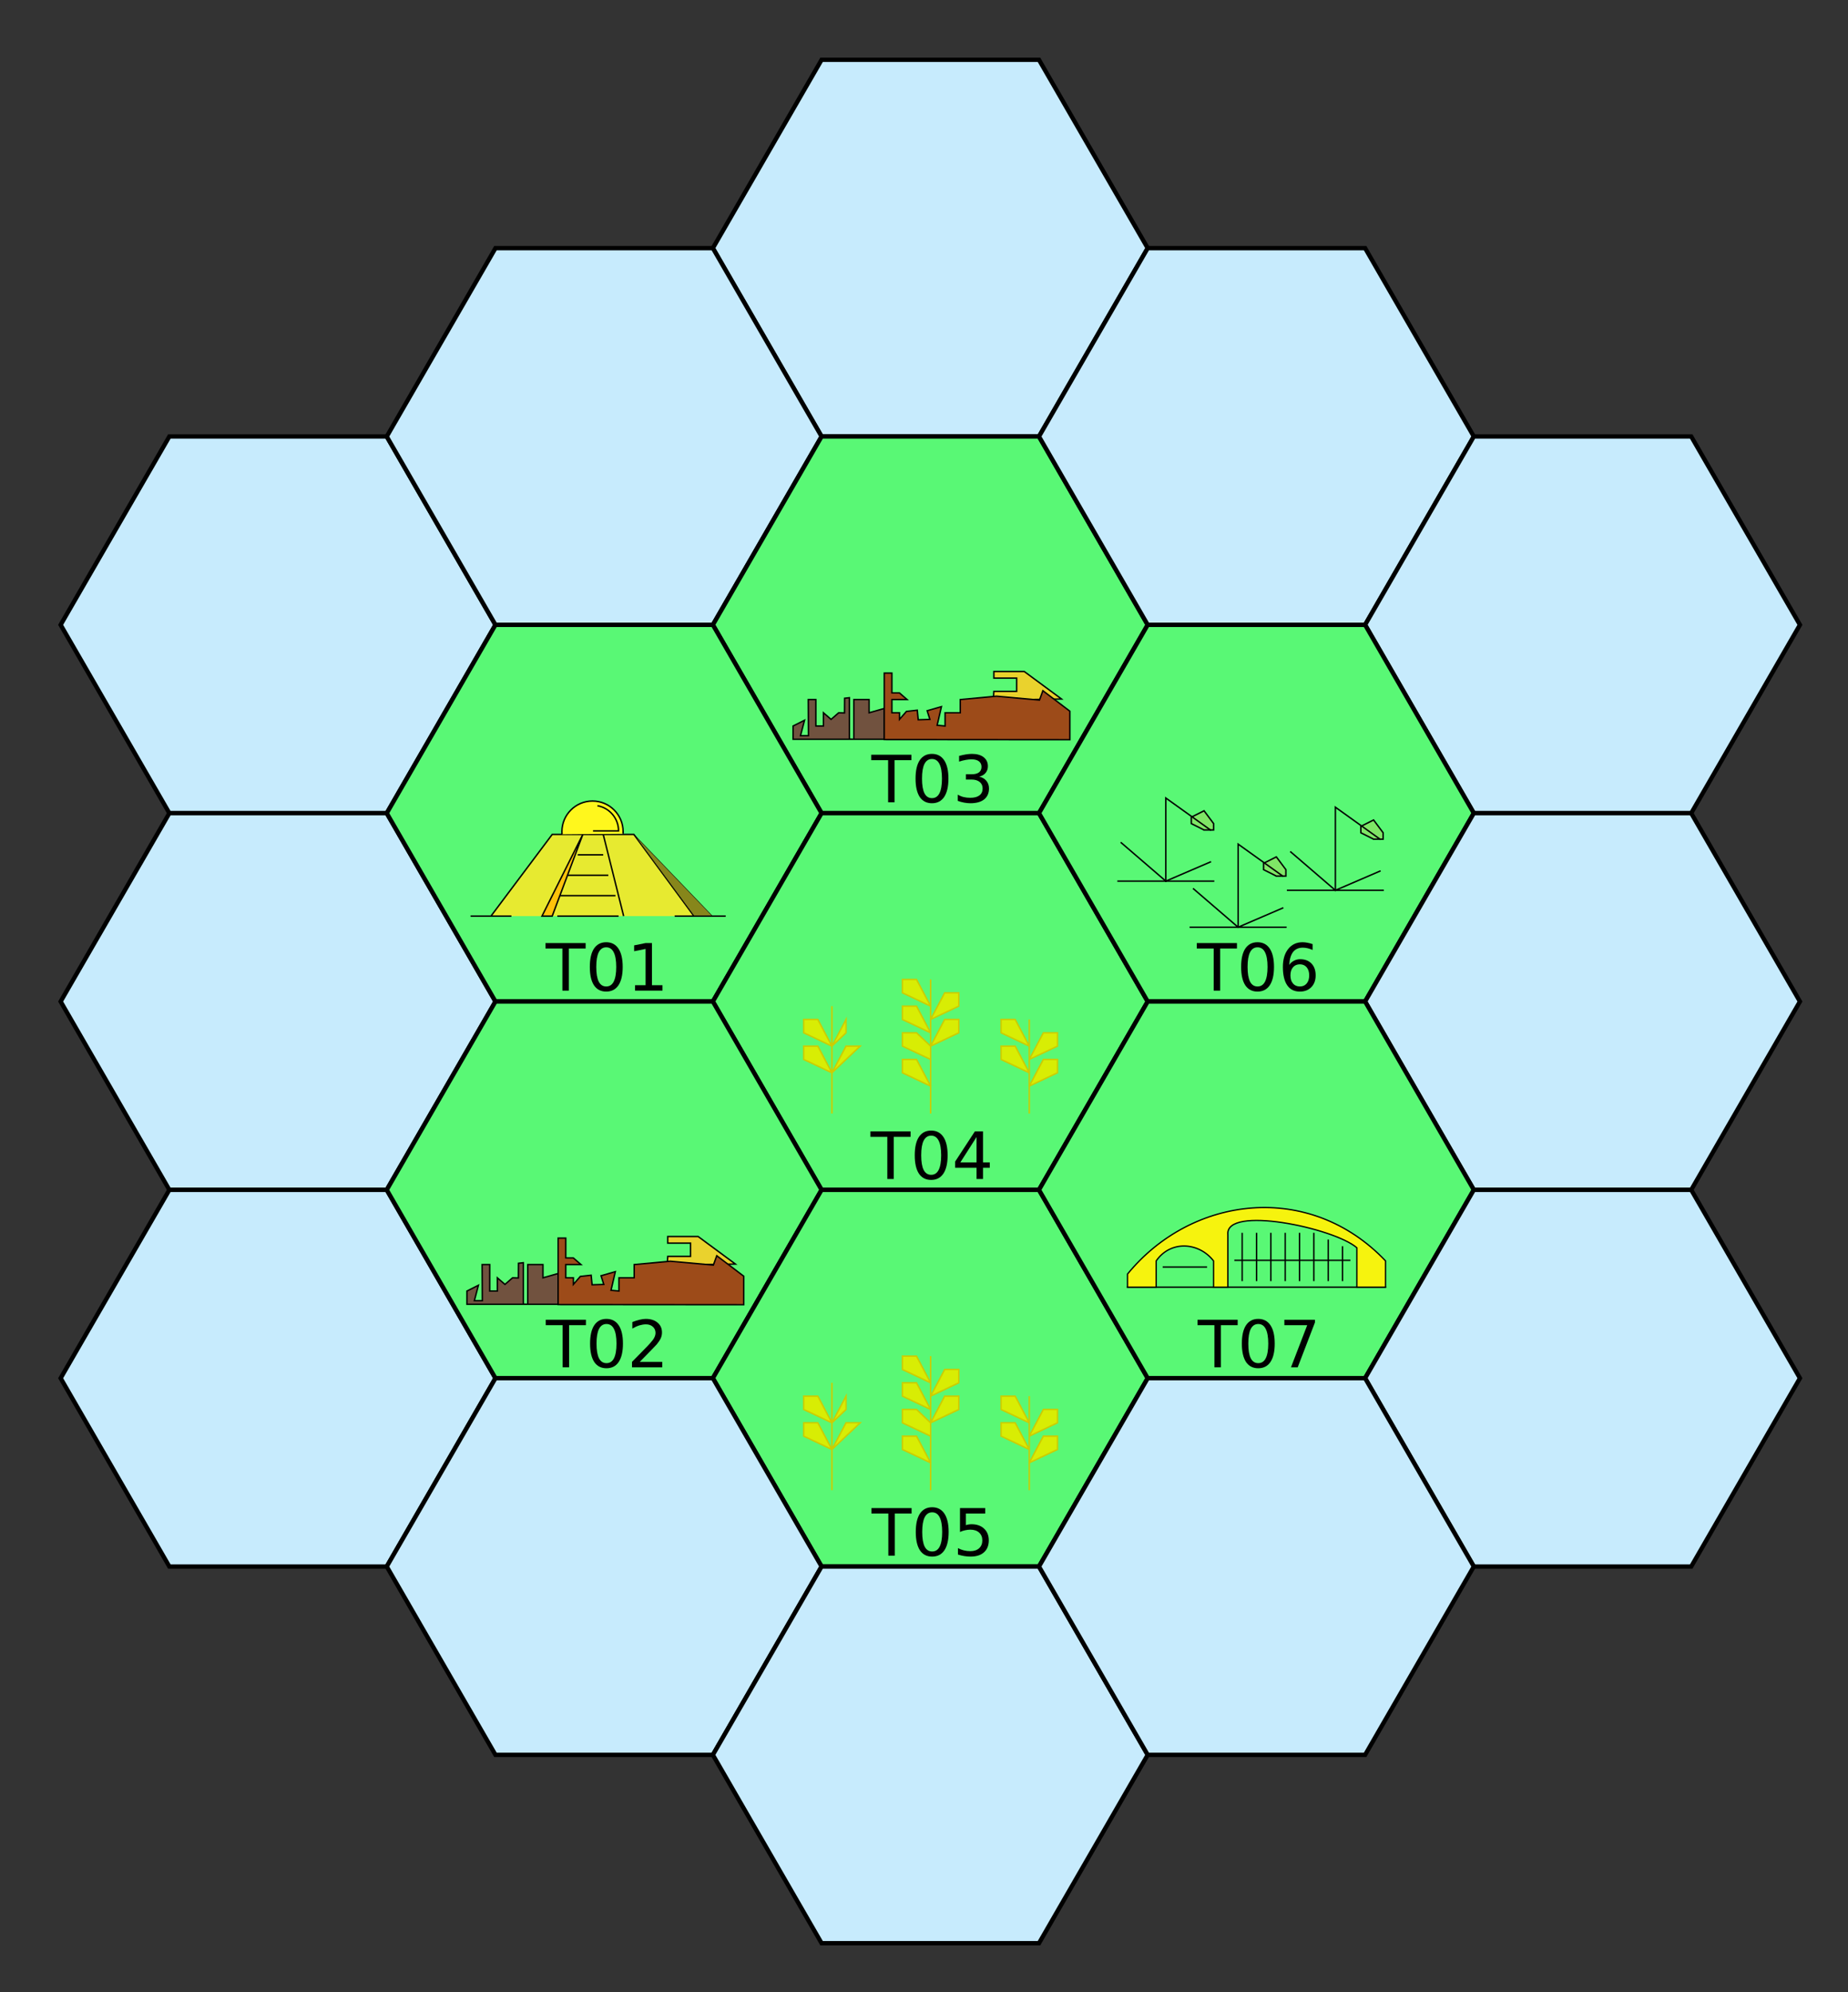 <?xml version="1.0" encoding="UTF-8"?>
<svg xmlns="http://www.w3.org/2000/svg" xmlns:xlink="http://www.w3.org/1999/xlink" width="340pt" height="366.41pt" viewBox="0 0 340 366.41" version="1.1">
<rect x="0" y="0" width="340" height="366.41" fill="#333333" stroke="none"/>
<defs>
<g>
<symbol overflow="visible" id="glyph0-0">
<path style="stroke:none;" d="M 0.594 2.125 L 0.594 -8.469 L 6.594 -8.469 L 6.594 2.125 Z M 1.266 1.453 L 5.938 1.453 L 5.938 -7.781 L 1.266 -7.781 Z "/>
</symbol>
<symbol overflow="visible" id="glyph0-1">
<path style="stroke:none;" d="M -0.031 -8.75 L 7.359 -8.75 L 7.359 -7.75 L 4.266 -7.75 L 4.266 0 L 3.078 0 L 3.078 -7.75 L -0.031 -7.75 Z "/>
</symbol>
<symbol overflow="visible" id="glyph0-2">
<path style="stroke:none;" d="M 3.812 -7.969 C 3.207 -7.969 2.746 -7.664 2.438 -7.062 C 2.133 -6.469 1.984 -5.566 1.984 -4.359 C 1.984 -3.16 2.133 -2.258 2.438 -1.656 C 2.746 -1.062 3.207 -0.766 3.812 -0.766 C 4.426 -0.766 4.883 -1.062 5.188 -1.656 C 5.496 -2.258 5.656 -3.16 5.656 -4.359 C 5.656 -5.566 5.496 -6.469 5.188 -7.062 C 4.883 -7.664 4.426 -7.969 3.812 -7.969 Z M 3.812 -8.906 C 4.789 -8.906 5.539 -8.512 6.062 -7.734 C 6.582 -6.961 6.844 -5.836 6.844 -4.359 C 6.844 -2.891 6.582 -1.762 6.062 -0.984 C 5.539 -0.211 4.789 0.172 3.812 0.172 C 2.832 0.172 2.082 -0.211 1.562 -0.984 C 1.051 -1.762 0.797 -2.891 0.797 -4.359 C 0.797 -5.836 1.051 -6.961 1.562 -7.734 C 2.082 -8.512 2.832 -8.906 3.812 -8.906 Z "/>
</symbol>
<symbol overflow="visible" id="glyph0-3">
<path style="stroke:none;" d="M 4.875 -4.719 C 5.434 -4.594 5.875 -4.336 6.188 -3.953 C 6.508 -3.578 6.672 -3.105 6.672 -2.547 C 6.672 -1.68 6.371 -1.008 5.781 -0.531 C 5.188 -0.062 4.34 0.172 3.25 0.172 C 2.883 0.172 2.504 0.133 2.109 0.062 C 1.723 -0.008 1.324 -0.117 0.922 -0.266 L 0.922 -1.406 C 1.242 -1.219 1.598 -1.07 1.984 -0.969 C 2.379 -0.875 2.789 -0.828 3.219 -0.828 C 3.957 -0.828 4.52 -0.973 4.906 -1.266 C 5.301 -1.555 5.5 -1.984 5.5 -2.547 C 5.5 -3.055 5.316 -3.457 4.953 -3.75 C 4.586 -4.039 4.086 -4.188 3.453 -4.188 L 2.422 -4.188 L 2.422 -5.156 L 3.5 -5.156 C 4.07 -5.156 4.516 -5.27 4.828 -5.5 C 5.137 -5.738 5.297 -6.078 5.297 -6.516 C 5.297 -6.961 5.133 -7.305 4.812 -7.547 C 4.5 -7.785 4.043 -7.906 3.453 -7.906 C 3.117 -7.906 2.762 -7.867 2.391 -7.797 C 2.023 -7.734 1.617 -7.629 1.172 -7.484 L 1.172 -8.531 C 1.629 -8.652 2.051 -8.75 2.438 -8.812 C 2.832 -8.871 3.203 -8.906 3.547 -8.906 C 4.449 -8.906 5.164 -8.699 5.688 -8.297 C 6.207 -7.891 6.469 -7.336 6.469 -6.641 C 6.469 -6.148 6.324 -5.738 6.047 -5.406 C 5.773 -5.07 5.383 -4.84 4.875 -4.719 Z "/>
</symbol>
<symbol overflow="visible" id="glyph0-4">
<path style="stroke:none;" d="M 1.484 -1 L 3.422 -1 L 3.422 -7.672 L 1.312 -7.25 L 1.312 -8.328 L 3.406 -8.75 L 4.594 -8.75 L 4.594 -1 L 6.531 -1 L 6.531 0 L 1.484 0 Z "/>
</symbol>
<symbol overflow="visible" id="glyph0-5">
<path style="stroke:none;" d="M 4.531 -7.719 L 1.547 -3.047 L 4.531 -3.047 Z M 4.219 -8.75 L 5.719 -8.75 L 5.719 -3.047 L 6.969 -3.047 L 6.969 -2.062 L 5.719 -2.062 L 5.719 0 L 4.531 0 L 4.531 -2.062 L 0.594 -2.062 L 0.594 -3.203 Z "/>
</symbol>
<symbol overflow="visible" id="glyph0-6">
<path style="stroke:none;" d="M 3.969 -4.844 C 3.438 -4.844 3.012 -4.66 2.703 -4.297 C 2.391 -3.93 2.234 -3.434 2.234 -2.812 C 2.234 -2.176 2.391 -1.676 2.703 -1.312 C 3.012 -0.945 3.438 -0.766 3.969 -0.766 C 4.496 -0.766 4.914 -0.945 5.219 -1.312 C 5.527 -1.676 5.688 -2.176 5.688 -2.812 C 5.688 -3.434 5.527 -3.93 5.219 -4.297 C 4.914 -4.66 4.496 -4.844 3.969 -4.844 Z M 6.312 -8.562 L 6.312 -7.484 C 6.008 -7.617 5.707 -7.723 5.406 -7.797 C 5.102 -7.867 4.805 -7.906 4.516 -7.906 C 3.734 -7.906 3.133 -7.637 2.719 -7.109 C 2.312 -6.586 2.074 -5.793 2.016 -4.734 C 2.242 -5.066 2.531 -5.32 2.875 -5.5 C 3.227 -5.684 3.613 -5.781 4.031 -5.781 C 4.902 -5.781 5.598 -5.512 6.109 -4.984 C 6.617 -4.453 6.875 -3.727 6.875 -2.812 C 6.875 -1.906 6.605 -1.18 6.078 -0.641 C 5.547 -0.098 4.84 0.172 3.969 0.172 C 2.945 0.172 2.168 -0.211 1.641 -0.984 C 1.109 -1.762 0.844 -2.891 0.844 -4.359 C 0.844 -5.742 1.172 -6.848 1.828 -7.672 C 2.48 -8.492 3.363 -8.906 4.469 -8.906 C 4.758 -8.906 5.055 -8.871 5.359 -8.812 C 5.66 -8.758 5.977 -8.676 6.312 -8.562 Z "/>
</symbol>
<symbol overflow="visible" id="glyph0-7">
<path style="stroke:none;" d="M 2.297 -1 L 6.438 -1 L 6.438 0 L 0.875 0 L 0.875 -1 C 1.32 -1.457 1.93 -2.078 2.703 -2.859 C 3.48 -3.648 3.973 -4.16 4.172 -4.391 C 4.555 -4.805 4.82 -5.16 4.969 -5.453 C 5.121 -5.754 5.203 -6.047 5.203 -6.328 C 5.203 -6.793 5.035 -7.176 4.703 -7.469 C 4.379 -7.758 3.957 -7.906 3.438 -7.906 C 3.062 -7.906 2.664 -7.84 2.25 -7.719 C 1.844 -7.594 1.402 -7.395 0.938 -7.125 L 0.938 -8.328 C 1.414 -8.512 1.859 -8.656 2.266 -8.75 C 2.68 -8.852 3.062 -8.906 3.406 -8.906 C 4.309 -8.906 5.035 -8.676 5.578 -8.219 C 6.117 -7.77 6.391 -7.164 6.391 -6.406 C 6.391 -6.051 6.32 -5.711 6.188 -5.391 C 6.051 -5.066 5.805 -4.684 5.453 -4.25 C 5.348 -4.133 5.035 -3.805 4.516 -3.266 C 3.992 -2.723 3.254 -1.965 2.297 -1 Z "/>
</symbol>
<symbol overflow="visible" id="glyph0-8">
<path style="stroke:none;" d="M 1.297 -8.75 L 5.938 -8.75 L 5.938 -7.75 L 2.375 -7.75 L 2.375 -5.609 C 2.551 -5.668 2.723 -5.711 2.891 -5.734 C 3.066 -5.762 3.238 -5.781 3.406 -5.781 C 4.383 -5.781 5.16 -5.508 5.734 -4.969 C 6.305 -4.438 6.594 -3.715 6.594 -2.812 C 6.594 -1.863 6.293 -1.129 5.703 -0.609 C 5.117 -0.086 4.293 0.172 3.234 0.172 C 2.859 0.172 2.477 0.137 2.094 0.078 C 1.719 0.016 1.324 -0.078 0.922 -0.203 L 0.922 -1.391 C 1.273 -1.203 1.641 -1.059 2.016 -0.969 C 2.387 -0.875 2.785 -0.828 3.203 -0.828 C 3.879 -0.828 4.414 -1.004 4.812 -1.359 C 5.207 -1.711 5.406 -2.195 5.406 -2.812 C 5.406 -3.414 5.207 -3.895 4.812 -4.25 C 4.414 -4.602 3.879 -4.781 3.203 -4.781 C 2.891 -4.781 2.57 -4.742 2.25 -4.672 C 1.938 -4.609 1.617 -4.504 1.297 -4.359 Z "/>
</symbol>
<symbol overflow="visible" id="glyph0-9">
<path style="stroke:none;" d="M 0.984 -8.75 L 6.609 -8.75 L 6.609 -8.25 L 3.438 0 L 2.203 0 L 5.188 -7.75 L 0.984 -7.75 Z "/>
</symbol>
</g>
</defs>
<g id="surface1">
<path style="fill-rule:nonzero;fill:rgb(78%,92%,99%);fill-opacity:1;stroke-width:0.8;stroke-linecap:butt;stroke-linejoin:miter;stroke:rgb(0%,0%,0%);stroke-opacity:1;stroke-miterlimit:10;" d="M 280 138.562 L 260 173.207 L 220 173.207 L 200 138.562 L 220 103.922 L 260 103.922 Z " transform="matrix(1,0,0,1,-68.844,-92.922)"/>
<path style="fill-rule:nonzero;fill:rgb(78%,92%,99%);fill-opacity:1;stroke-width:0.8;stroke-linecap:butt;stroke-linejoin:miter;stroke:rgb(0%,0%,0%);stroke-opacity:1;stroke-miterlimit:10;" d="M 160 207.848 L 140 242.488 L 100 242.488 L 80 207.848 L 100 173.207 L 140 173.207 Z " transform="matrix(1,0,0,1,-68.844,-92.922)"/>
<path style="fill-rule:nonzero;fill:rgb(78%,92%,99%);fill-opacity:1;stroke-width:0.8;stroke-linecap:butt;stroke-linejoin:miter;stroke:rgb(0%,0%,0%);stroke-opacity:1;stroke-miterlimit:10;" d="M 220 173.207 L 200 207.848 L 160 207.848 L 140 173.207 L 160 138.562 L 200 138.562 Z " transform="matrix(1,0,0,1,-68.844,-92.922)"/>
<path style="fill-rule:nonzero;fill:rgb(35%,97%,46%);fill-opacity:1;stroke-width:0.8;stroke-linecap:butt;stroke-linejoin:miter;stroke:rgb(0%,0%,0%);stroke-opacity:1;stroke-miterlimit:10;" d="M 280 207.848 L 260 242.488 L 220 242.488 L 200 207.848 L 220 173.207 L 260 173.207 Z " transform="matrix(1,0,0,1,-68.844,-92.922)"/>
<path style="fill-rule:nonzero;fill:rgb(91.765%,82.353%,17.647%);fill-opacity:1;stroke-width:0.977;stroke-linecap:square;stroke-linejoin:miter;stroke:rgb(0%,0%,0%);stroke-opacity:1;stroke-miterlimit:10;" d="M 190.308 160.968 L 143.315 161.7 L 143.682 155.694 L 159.399 155.694 L 159.399 146.583 L 143.682 146.583 L 143.682 142.027 L 164.644 142.027 Z " transform="matrix(0.267,0,0,0.267,144.49,85.591)"/>
<path style="fill-rule:nonzero;fill:rgb(44.314%,32.157%,24.706%);fill-opacity:1;stroke-width:0.977;stroke-linecap:square;stroke-linejoin:miter;stroke:rgb(0%,0%,0%);stroke-opacity:1;stroke-miterlimit:10;" d="M 5.312 188.683 L 68.169 188.683 L 68.154 167.472 L 57.695 170.445 L 57.695 161.334 L 47.222 161.334 L 47.222 188.683 L 44.16 188.551 L 44.16 160.06 L 40.82 160.44 L 40.762 170.577 L 36.748 170.445 L 31.504 175.001 L 26.26 170.445 L 26.26 179.557 L 21.03 179.557 L 21.03 161.334 L 15.786 161.334 L 15.918 186.236 L 10.425 186.236 L 13.223 175.587 L 5.312 179.557 Z " transform="matrix(0.267,0,0,0.267,144.49,85.591)"/>
<path style="fill-rule:nonzero;fill:rgb(61.569%,29.412%,9.804%);fill-opacity:1;stroke-width:0.977;stroke-linecap:square;stroke-linejoin:miter;stroke:rgb(0%,0%,0%);stroke-opacity:1;stroke-miterlimit:10;" d="M 196.064 189.005 L 196.064 169.361 L 177.461 155.24 L 175.117 161.7 L 145.483 159.02 L 120.552 161.334 L 120.552 170.445 L 110.078 170.445 L 110.078 179.557 L 104.6 179.044 L 107.559 166.212 L 97.715 169.039 L 99.604 175.001 L 91.562 175.265 L 90.918 168.658 L 83.462 169.493 L 78.643 175.001 L 78.643 170.445 L 73.413 170.445 L 73.413 161.334 L 83.887 161.334 L 78.643 156.778 L 73.413 156.778 L 73.413 143.111 L 68.169 143.111 L 68.169 188.902 Z " transform="matrix(0.267,0,0,0.267,144.49,85.591)"/>
<g style="fill:rgb(0%,0%,0%);fill-opacity:1;">
  <use xlink:href="#glyph0-1" x="160.32" y="147.566"/>
  <use xlink:href="#glyph0-2" x="167.65" y="147.566"/>
  <use xlink:href="#glyph0-3" x="175.285" y="147.566"/>
</g>
<path style="fill-rule:nonzero;fill:rgb(78%,92%,99%);fill-opacity:1;stroke-width:0.8;stroke-linecap:butt;stroke-linejoin:miter;stroke:rgb(0%,0%,0%);stroke-opacity:1;stroke-miterlimit:10;" d="M 340 173.207 L 320 207.848 L 280 207.848 L 260 173.207 L 280 138.562 L 320 138.562 Z " transform="matrix(1,0,0,1,-68.844,-92.922)"/>
<path style="fill-rule:nonzero;fill:rgb(78%,92%,99%);fill-opacity:1;stroke-width:0.8;stroke-linecap:butt;stroke-linejoin:miter;stroke:rgb(0%,0%,0%);stroke-opacity:1;stroke-miterlimit:10;" d="M 400 207.848 L 380 242.488 L 340 242.488 L 320 207.848 L 340 173.207 L 380 173.207 Z " transform="matrix(1,0,0,1,-68.844,-92.922)"/>
<path style="fill-rule:nonzero;fill:rgb(78%,92%,99%);fill-opacity:1;stroke-width:0.8;stroke-linecap:butt;stroke-linejoin:miter;stroke:rgb(0%,0%,0%);stroke-opacity:1;stroke-miterlimit:10;" d="M 160 277.129 L 140 311.77 L 100 311.77 L 80 277.129 L 100 242.488 L 140 242.488 Z " transform="matrix(1,0,0,1,-68.844,-92.922)"/>
<path style="fill-rule:nonzero;fill:rgb(35%,97%,46%);fill-opacity:1;stroke-width:0.8;stroke-linecap:butt;stroke-linejoin:miter;stroke:rgb(0%,0%,0%);stroke-opacity:1;stroke-miterlimit:10;" d="M 220 242.488 L 200 277.129 L 160 277.129 L 140 242.488 L 160 207.848 L 200 207.848 Z " transform="matrix(1,0,0,1,-68.844,-92.922)"/>
<path style="fill-rule:nonzero;fill:rgb(90.588%,91.765%,18.824%);fill-opacity:1;stroke-width:1;stroke-linecap:butt;stroke-linejoin:miter;stroke:rgb(0%,0%,0%);stroke-opacity:1;stroke-miterlimit:10;" d="M 21.88 180.756 L 64.067 124.506 L 120.332 124.506 L 161.758 180.756 " transform="matrix(0.267,0,0,0.267,84.49,120.232)"/>
<path style="fill:none;stroke-width:1;stroke-linecap:butt;stroke-linejoin:miter;stroke:rgb(0%,0%,0%);stroke-opacity:1;stroke-miterlimit:10;" d="M 7.817 180.756 L 35.942 180.756 " transform="matrix(0.267,0,0,0.267,84.49,120.232)"/>
<path style="fill-rule:nonzero;fill:rgb(100%,96.863%,11.373%);fill-opacity:1;stroke-width:1;stroke-linecap:butt;stroke-linejoin:miter;stroke:rgb(0%,0%,0%);stroke-opacity:1;stroke-miterlimit:10;" d="M 112.891 124.067 C 112.92 123.569 112.935 123.085 112.935 122.587 C 112.935 110.942 103.486 101.494 91.841 101.494 C 80.195 101.494 70.747 110.942 70.747 122.587 C 70.747 123.203 70.776 123.818 70.82 124.433 " transform="matrix(0.267,0,0,0.267,84.49,120.232)"/>
<path style="fill:none;stroke-width:1;stroke-linecap:butt;stroke-linejoin:miter;stroke:rgb(0%,0%,0%);stroke-opacity:1;stroke-miterlimit:10;" d="M 92.192 122.06 L 109.785 122.06 C 109.785 113.52 103.647 106.225 95.254 104.746 " transform="matrix(0.267,0,0,0.267,84.49,120.232)"/>
<path style="fill:none;stroke-width:1;stroke-linecap:butt;stroke-linejoin:miter;stroke:rgb(0%,0%,0%);stroke-opacity:1;stroke-miterlimit:10;" d="M 183.613 180.756 L 148.457 180.756 " transform="matrix(0.267,0,0,0.267,84.49,120.232)"/>
<path style="fill-rule:nonzero;fill:rgb(100%,76.078%,3.922%);fill-opacity:1;stroke-width:1;stroke-linecap:butt;stroke-linejoin:miter;stroke:rgb(0%,0%,0%);stroke-opacity:1;stroke-miterlimit:10;" d="M 85.161 124.506 L 57.036 180.756 L 64.067 180.756 Z " transform="matrix(0.267,0,0,0.267,84.49,120.232)"/>
<path style="fill:none;stroke-width:1;stroke-linecap:butt;stroke-linejoin:miter;stroke:rgb(0%,0%,0%);stroke-opacity:1;stroke-miterlimit:10;" d="M 99.224 124.506 L 113.301 180.756 " transform="matrix(0.267,0,0,0.267,84.49,120.232)"/>
<path style="fill:none;stroke-width:1;stroke-linecap:butt;stroke-linejoin:miter;stroke:rgb(0%,0%,0%);stroke-opacity:1;stroke-miterlimit:10;" d="M 67.583 180.756 L 109.785 180.756 " transform="matrix(0.267,0,0,0.267,84.49,120.232)"/>
<path style="fill:none;stroke-width:1;stroke-linecap:butt;stroke-linejoin:miter;stroke:rgb(0%,0%,0%);stroke-opacity:1;stroke-miterlimit:10;" d="M 69.692 166.694 L 107.676 166.694 " transform="matrix(0.267,0,0,0.267,84.49,120.232)"/>
<path style="fill:none;stroke-width:1;stroke-linecap:butt;stroke-linejoin:miter;stroke:rgb(0%,0%,0%);stroke-opacity:1;stroke-miterlimit:10;" d="M 74.614 152.631 L 102.739 152.631 " transform="matrix(0.267,0,0,0.267,84.49,120.232)"/>
<path style="fill:none;stroke-width:1;stroke-linecap:butt;stroke-linejoin:miter;stroke:rgb(0%,0%,0%);stroke-opacity:1;stroke-miterlimit:10;" d="M 81.646 138.569 L 99.224 138.569 " transform="matrix(0.267,0,0,0.267,84.49,120.232)"/>
<path style="fill-rule:evenodd;fill:rgb(52.941%,52.549%,10.588%);fill-opacity:1;stroke-width:0.312;stroke-linecap:butt;stroke-linejoin:miter;stroke:rgb(0%,0%,0%);stroke-opacity:1;stroke-miterlimit:4;" d="M 161.611 180.361 L 120.361 124.462 L 174.106 180.361 " transform="matrix(0.267,0,0,0.267,84.49,120.232)"/>
<g style="fill:rgb(0%,0%,0%);fill-opacity:1;">
  <use xlink:href="#glyph0-1" x="100.391" y="182.207"/>
  <use xlink:href="#glyph0-2" x="107.721" y="182.207"/>
  <use xlink:href="#glyph0-4" x="115.355" y="182.207"/>
</g>
<path style="fill-rule:nonzero;fill:rgb(35%,97%,46%);fill-opacity:1;stroke-width:0.8;stroke-linecap:butt;stroke-linejoin:miter;stroke:rgb(0%,0%,0%);stroke-opacity:1;stroke-miterlimit:10;" d="M 280 277.129 L 260 311.77 L 220 311.77 L 200 277.129 L 220 242.488 L 260 242.488 Z " transform="matrix(1,0,0,1,-68.844,-92.922)"/>
<path style="fill-rule:nonzero;fill:rgb(84.706%,92.941%,1.569%);fill-opacity:1;stroke-width:1;stroke-linecap:square;stroke-linejoin:miter;stroke:rgb(80%,80%,0%);stroke-opacity:1;stroke-miterlimit:10;" d="M -67.778 186.512 L -67.778 113.05 L -67.778 140.603 L -77.49 122.234 L -87.202 122.234 L -87.202 131.419 L -67.778 140.603 L -58.052 122.234 L -58.052 131.419 L -67.778 140.603 L -67.778 158.958 L -77.49 140.603 L -87.202 140.603 L -87.202 149.773 L -67.778 158.958 L -58.052 140.603 L -48.34 140.603 L -67.778 158.958 " transform="matrix(0.267,0,0,0.267,171.156,154.873)"/>
<path style="fill-rule:nonzero;fill:rgb(84.706%,92.941%,1.569%);fill-opacity:1;stroke-width:1;stroke-linecap:square;stroke-linejoin:miter;stroke:rgb(80%,80%,0%);stroke-opacity:1;stroke-miterlimit:10;" d="M 0.22 186.512 L 0.22 94.681 L 0.22 113.05 L -9.492 94.681 L -19.204 94.681 L -19.204 103.865 L 0.22 113.05 L 0.22 122.234 L 9.932 103.865 L 19.644 103.865 L 19.644 113.05 L 0.22 122.234 L 0.22 131.419 L -9.492 113.05 L -19.204 113.05 L -19.204 122.234 L 0.22 131.419 L 0.22 140.603 L 9.932 122.234 L 19.644 122.234 L 19.644 131.419 L 0.22 140.603 L -9.492 131.419 L -19.204 131.419 L -19.204 140.603 L 0.22 149.773 L 0.22 168.143 L -9.492 149.773 L -19.204 149.773 L -19.204 158.958 L 0.22 168.143 " transform="matrix(0.267,0,0,0.267,171.156,154.873)"/>
<path style="fill-rule:nonzero;fill:rgb(84.706%,92.941%,1.569%);fill-opacity:1;stroke-width:1;stroke-linecap:square;stroke-linejoin:miter;stroke:rgb(80%,80%,0%);stroke-opacity:1;stroke-miterlimit:10;" d="M 68.203 186.512 L 68.203 122.234 L 68.203 140.603 L 58.491 122.234 L 48.779 122.234 L 48.779 131.419 L 68.203 140.603 L 68.203 149.773 L 77.915 131.419 L 87.642 131.419 L 87.642 140.603 L 68.203 149.773 L 68.203 158.958 L 58.491 140.603 L 48.779 140.603 L 48.779 149.773 L 68.203 158.958 L 68.203 168.143 L 77.915 149.773 L 87.642 149.773 L 87.642 158.958 L 68.203 168.143 " transform="matrix(0.267,0,0,0.267,171.156,154.873)"/>
<g style="fill:rgb(0%,0%,0%);fill-opacity:1;">
  <use xlink:href="#glyph0-1" x="160.172" y="216.848"/>
  <use xlink:href="#glyph0-2" x="167.502" y="216.848"/>
  <use xlink:href="#glyph0-5" x="175.137" y="216.848"/>
</g>
<path style="fill-rule:nonzero;fill:rgb(35%,97%,46%);fill-opacity:1;stroke-width:0.8;stroke-linecap:butt;stroke-linejoin:miter;stroke:rgb(0%,0%,0%);stroke-opacity:1;stroke-miterlimit:10;" d="M 340 242.488 L 320 277.129 L 280 277.129 L 260 242.488 L 280 207.848 L 320 207.848 Z " transform="matrix(1,0,0,1,-68.844,-92.922)"/>
<path style="fill:none;stroke-width:0.908;stroke-linecap:square;stroke-linejoin:miter;stroke:rgb(0%,0%,0%);stroke-opacity:1;stroke-miterlimit:4;" d="M 69.998 200.005 L 129.996 200.005 " transform="matrix(0.293,0,0,0.294,216.384,104.953)"/>
<path style="fill:none;stroke-width:0.908;stroke-linecap:square;stroke-linejoin:miter;stroke:rgb(0%,0%,0%);stroke-opacity:1;stroke-miterlimit:4;" d="M 100.004 200.005 L 71.998 175.998 " transform="matrix(0.293,0,0,0.294,216.384,104.953)"/>
<path style="fill:none;stroke-width:0.908;stroke-linecap:square;stroke-linejoin:miter;stroke:rgb(0%,0%,0%);stroke-opacity:1;stroke-miterlimit:4;" d="M 100.004 200.005 L 127.996 187.995 " transform="matrix(0.293,0,0,0.294,216.384,104.953)"/>
<path style="fill-rule:nonzero;fill:rgb(49.804%,90.196%,40%);fill-opacity:1;stroke-width:0.908;stroke-linecap:square;stroke-linejoin:miter;stroke:rgb(0%,0%,0%);stroke-opacity:1;stroke-miterlimit:4;" d="M 127.996 167.996 L 123.995 167.996 L 115.993 164.001 L 115.993 159.993 L 123.995 155.999 L 129.996 164.001 L 129.996 167.996 L 123.995 167.996 " transform="matrix(0.293,0,0,0.294,216.384,104.953)"/>
<path style="fill:none;stroke-width:0.908;stroke-linecap:square;stroke-linejoin:miter;stroke:rgb(0%,0%,0%);stroke-opacity:1;stroke-miterlimit:4;" d="M 100.004 200.005 L 100.004 147.997 L 127.996 167.996 " transform="matrix(0.293,0,0,0.294,216.384,104.953)"/>
<path style="fill:none;stroke-width:0.908;stroke-linecap:square;stroke-linejoin:miter;stroke:rgb(0%,0%,0%);stroke-opacity:1;stroke-miterlimit:4;" d="M 70.003 200.001 L 130.002 200.001 " transform="matrix(0.293,0,0,0.294,185.191,103.263)"/>
<path style="fill:none;stroke-width:0.908;stroke-linecap:square;stroke-linejoin:miter;stroke:rgb(0%,0%,0%);stroke-opacity:1;stroke-miterlimit:4;" d="M 99.996 200.001 L 72.004 175.994 " transform="matrix(0.293,0,0,0.294,185.191,103.263)"/>
<path style="fill:none;stroke-width:0.908;stroke-linecap:square;stroke-linejoin:miter;stroke:rgb(0%,0%,0%);stroke-opacity:1;stroke-miterlimit:4;" d="M 99.996 200.001 L 128.001 188.004 " transform="matrix(0.293,0,0,0.294,185.191,103.263)"/>
<path style="fill-rule:nonzero;fill:rgb(49.804%,90.196%,40%);fill-opacity:1;stroke-width:0.908;stroke-linecap:square;stroke-linejoin:miter;stroke:rgb(0%,0%,0%);stroke-opacity:1;stroke-miterlimit:4;" d="M 128.001 168.005 L 124.001 168.005 L 115.999 163.997 L 115.999 160.002 L 124.001 155.994 L 130.002 163.997 L 130.002 168.005 L 124.001 168.005 " transform="matrix(0.293,0,0,0.294,185.191,103.263)"/>
<path style="fill:none;stroke-width:0.908;stroke-linecap:square;stroke-linejoin:miter;stroke:rgb(0%,0%,0%);stroke-opacity:1;stroke-miterlimit:4;" d="M 99.996 200.001 L 99.996 148.005 L 128.001 168.005 " transform="matrix(0.293,0,0,0.294,185.191,103.263)"/>
<path style="fill:none;stroke-width:0.908;stroke-linecap:square;stroke-linejoin:miter;stroke:rgb(0%,0%,0%);stroke-opacity:1;stroke-miterlimit:4;" d="M 70.001 199.997 L 130 199.997 " transform="matrix(0.293,0,0,0.294,198.492,111.741)"/>
<path style="fill:none;stroke-width:0.908;stroke-linecap:square;stroke-linejoin:miter;stroke:rgb(0%,0%,0%);stroke-opacity:1;stroke-miterlimit:4;" d="M 99.994 199.997 L 72.002 176.004 " transform="matrix(0.293,0,0,0.294,198.492,111.741)"/>
<path style="fill:none;stroke-width:0.908;stroke-linecap:square;stroke-linejoin:miter;stroke:rgb(0%,0%,0%);stroke-opacity:1;stroke-miterlimit:4;" d="M 99.994 199.997 L 128 188 " transform="matrix(0.293,0,0,0.294,198.492,111.741)"/>
<path style="fill-rule:nonzero;fill:rgb(49.804%,90.196%,40%);fill-opacity:1;stroke-width:0.908;stroke-linecap:square;stroke-linejoin:miter;stroke:rgb(0%,0%,0%);stroke-opacity:1;stroke-miterlimit:4;" d="M 128 168.001 L 123.999 168.001 L 115.997 163.994 L 115.997 159.999 L 123.999 156.004 L 130 163.994 L 130 168.001 L 123.999 168.001 " transform="matrix(0.293,0,0,0.294,198.492,111.741)"/>
<path style="fill:none;stroke-width:0.908;stroke-linecap:square;stroke-linejoin:miter;stroke:rgb(0%,0%,0%);stroke-opacity:1;stroke-miterlimit:4;" d="M 99.994 199.997 L 99.994 148.002 L 128 168.001 " transform="matrix(0.293,0,0,0.294,198.492,111.741)"/>
<g style="fill:rgb(0%,0%,0%);fill-opacity:1;">
  <use xlink:href="#glyph0-1" x="220.219" y="182.207"/>
  <use xlink:href="#glyph0-2" x="227.549" y="182.207"/>
  <use xlink:href="#glyph0-6" x="235.184" y="182.207"/>
</g>
<path style="fill-rule:nonzero;fill:rgb(78%,92%,99%);fill-opacity:1;stroke-width:0.8;stroke-linecap:butt;stroke-linejoin:miter;stroke:rgb(0%,0%,0%);stroke-opacity:1;stroke-miterlimit:10;" d="M 400 277.129 L 380 311.77 L 340 311.77 L 320 277.129 L 340 242.488 L 380 242.488 Z " transform="matrix(1,0,0,1,-68.844,-92.922)"/>
<path style="fill-rule:nonzero;fill:rgb(78%,92%,99%);fill-opacity:1;stroke-width:0.8;stroke-linecap:butt;stroke-linejoin:miter;stroke:rgb(0%,0%,0%);stroke-opacity:1;stroke-miterlimit:10;" d="M 160 346.41 L 140 381.051 L 100 381.051 L 80 346.41 L 100 311.77 L 140 311.77 Z " transform="matrix(1,0,0,1,-68.844,-92.922)"/>
<path style="fill-rule:nonzero;fill:rgb(35%,97%,46%);fill-opacity:1;stroke-width:0.8;stroke-linecap:butt;stroke-linejoin:miter;stroke:rgb(0%,0%,0%);stroke-opacity:1;stroke-miterlimit:10;" d="M 220 311.77 L 200 346.41 L 160 346.41 L 140 311.77 L 160 277.129 L 200 277.129 Z " transform="matrix(1,0,0,1,-68.844,-92.922)"/>
<path style="fill-rule:nonzero;fill:rgb(91.765%,82.353%,17.647%);fill-opacity:1;stroke-width:0.977;stroke-linecap:square;stroke-linejoin:miter;stroke:rgb(0%,0%,0%);stroke-opacity:1;stroke-miterlimit:10;" d="M 190.308 160.978 L 143.315 161.696 L 143.682 155.69 L 159.399 155.69 L 159.399 146.579 L 143.682 146.579 L 143.682 142.023 L 164.644 142.023 Z " transform="matrix(0.267,0,0,0.267,84.49,189.514)"/>
<path style="fill-rule:nonzero;fill:rgb(44.314%,32.157%,24.706%);fill-opacity:1;stroke-width:0.977;stroke-linecap:square;stroke-linejoin:miter;stroke:rgb(0%,0%,0%);stroke-opacity:1;stroke-miterlimit:10;" d="M 5.312 188.678 L 68.169 188.678 L 68.154 167.482 L 57.695 170.456 L 57.695 161.33 L 47.222 161.33 L 47.222 188.678 L 44.16 188.546 L 44.16 160.055 L 40.82 160.436 L 40.762 170.573 L 36.748 170.456 L 31.504 175.011 L 26.26 170.456 L 26.26 179.567 L 21.03 179.567 L 21.03 161.33 L 15.786 161.33 L 15.918 186.232 L 10.425 186.232 L 13.223 175.583 L 5.312 179.567 Z " transform="matrix(0.267,0,0,0.267,84.49,189.514)"/>
<path style="fill-rule:nonzero;fill:rgb(61.569%,29.412%,9.804%);fill-opacity:1;stroke-width:0.977;stroke-linecap:square;stroke-linejoin:miter;stroke:rgb(0%,0%,0%);stroke-opacity:1;stroke-miterlimit:10;" d="M 196.064 189 L 196.064 169.357 L 177.461 155.236 L 175.117 161.696 L 145.483 159.03 L 120.552 161.33 L 120.552 170.456 L 110.078 170.456 L 110.078 179.567 L 104.6 179.054 L 107.559 166.222 L 97.715 169.035 L 99.604 175.011 L 91.562 175.26 L 90.918 168.654 L 83.462 169.489 L 78.643 175.011 L 78.643 170.456 L 73.413 170.456 L 73.413 161.33 L 83.887 161.33 L 78.643 156.774 L 73.413 156.774 L 73.413 143.107 L 68.169 143.107 L 68.169 188.898 Z " transform="matrix(0.267,0,0,0.267,84.49,189.514)"/>
<g style="fill:rgb(0%,0%,0%);fill-opacity:1;">
  <use xlink:href="#glyph0-1" x="100.438" y="251.488"/>
  <use xlink:href="#glyph0-2" x="107.768" y="251.488"/>
  <use xlink:href="#glyph0-7" x="115.402" y="251.488"/>
</g>
<path style="fill-rule:nonzero;fill:rgb(35%,97%,46%);fill-opacity:1;stroke-width:0.8;stroke-linecap:butt;stroke-linejoin:miter;stroke:rgb(0%,0%,0%);stroke-opacity:1;stroke-miterlimit:10;" d="M 280 346.41 L 260 381.051 L 220 381.051 L 200 346.41 L 220 311.77 L 260 311.77 Z " transform="matrix(1,0,0,1,-68.844,-92.922)"/>
<path style="fill-rule:nonzero;fill:rgb(84.706%,92.941%,1.569%);fill-opacity:1;stroke-width:1;stroke-linecap:square;stroke-linejoin:miter;stroke:rgb(80%,80%,0%);stroke-opacity:1;stroke-miterlimit:10;" d="M -67.778 186.509 L -67.778 113.047 L -67.778 140.601 L -77.49 122.231 L -87.202 122.231 L -87.202 131.416 L -67.778 140.601 L -58.052 122.231 L -58.052 131.416 L -67.778 140.601 L -67.778 158.97 L -77.49 140.601 L -87.202 140.601 L -87.202 149.785 L -67.778 158.97 L -58.052 140.601 L -48.34 140.601 L -67.778 158.97 " transform="matrix(0.267,0,0,0.267,171.156,224.155)"/>
<path style="fill-rule:nonzero;fill:rgb(84.706%,92.941%,1.569%);fill-opacity:1;stroke-width:1;stroke-linecap:square;stroke-linejoin:miter;stroke:rgb(80%,80%,0%);stroke-opacity:1;stroke-miterlimit:10;" d="M 0.22 186.509 L 0.22 94.678 L 0.22 113.047 L -9.492 94.678 L -19.204 94.678 L -19.204 103.862 L 0.22 113.047 L 0.22 122.231 L 9.932 103.862 L 19.644 103.862 L 19.644 113.047 L 0.22 122.231 L 0.22 131.416 L -9.492 113.047 L -19.204 113.047 L -19.204 122.231 L 0.22 131.416 L 0.22 140.601 L 9.932 122.231 L 19.644 122.231 L 19.644 131.416 L 0.22 140.601 L -9.492 131.416 L -19.204 131.416 L -19.204 140.601 L 0.22 149.785 L 0.22 168.14 L -9.492 149.785 L -19.204 149.785 L -19.204 158.97 L 0.22 168.14 " transform="matrix(0.267,0,0,0.267,171.156,224.155)"/>
<path style="fill-rule:nonzero;fill:rgb(84.706%,92.941%,1.569%);fill-opacity:1;stroke-width:1;stroke-linecap:square;stroke-linejoin:miter;stroke:rgb(80%,80%,0%);stroke-opacity:1;stroke-miterlimit:10;" d="M 68.203 186.509 L 68.203 122.231 L 68.203 140.601 L 58.491 122.231 L 48.779 122.231 L 48.779 131.416 L 68.203 140.601 L 68.203 149.785 L 77.915 131.416 L 87.642 131.416 L 87.642 140.601 L 68.203 149.785 L 68.203 158.97 L 58.491 140.601 L 48.779 140.601 L 48.779 149.785 L 68.203 158.97 L 68.203 168.14 L 77.915 149.785 L 87.642 149.785 L 87.642 158.97 L 68.203 168.14 " transform="matrix(0.267,0,0,0.267,171.156,224.155)"/>
<g style="fill:rgb(0%,0%,0%);fill-opacity:1;">
  <use xlink:href="#glyph0-1" x="160.359" y="286.129"/>
  <use xlink:href="#glyph0-2" x="167.689" y="286.129"/>
  <use xlink:href="#glyph0-8" x="175.324" y="286.129"/>
</g>
<path style="fill-rule:nonzero;fill:rgb(35%,97%,46%);fill-opacity:1;stroke-width:0.8;stroke-linecap:butt;stroke-linejoin:miter;stroke:rgb(0%,0%,0%);stroke-opacity:1;stroke-miterlimit:10;" d="M 340 311.77 L 320 346.41 L 280 346.41 L 260 311.77 L 280 277.129 L 320 277.129 Z " transform="matrix(1,0,0,1,-68.844,-92.922)"/>
<path style="fill:none;stroke-width:0.955;stroke-linecap:square;stroke-linejoin:miter;stroke:rgb(0%,0%,0%);stroke-opacity:1;stroke-miterlimit:10;" d="M 11.084 176.886 L 188.843 176.886 " transform="matrix(0.267,0,0,0.267,204.49,189.514)"/>
<path style="fill-rule:nonzero;fill:rgb(96.471%,95.294%,5.49%);fill-opacity:1;stroke-width:0.897;stroke-linecap:butt;stroke-linejoin:miter;stroke:rgb(0%,0%,0%);stroke-opacity:1;stroke-miterlimit:4;" d="M 188.857 176.886 L 188.857 158.795 C 136.548 103.776 55.513 113.605 11.069 167.848 L 11.069 176.886 L 30.83 176.886 L 30.83 158.795 C 40.762 144.425 60.317 145.875 70.337 158.795 L 70.337 176.886 L 80.21 176.886 L 80.21 140.719 C 78.13 120.27 153.408 136.105 169.097 149.757 L 169.097 176.886 Z " transform="matrix(0.267,0,0,0.267,204.49,189.514)"/>
<path style="fill:none;stroke-width:0.955;stroke-linecap:square;stroke-linejoin:miter;stroke:rgb(0%,0%,0%);stroke-opacity:1;stroke-miterlimit:10;" d="M 35.767 163.029 L 65.4 163.029 " transform="matrix(0.267,0,0,0.267,204.49,189.514)"/>
<path style="fill:none;stroke-width:0.955;stroke-linecap:square;stroke-linejoin:miter;stroke:rgb(0%,0%,0%);stroke-opacity:1;stroke-miterlimit:10;" d="M 85.146 158.4 L 164.16 158.4 " transform="matrix(0.267,0,0,0.267,204.49,189.514)"/>
<path style="fill:none;stroke-width:0.955;stroke-linecap:square;stroke-linejoin:miter;stroke:rgb(0%,0%,0%);stroke-opacity:1;stroke-miterlimit:10;" d="M 90.083 172.257 L 90.083 139.928 " transform="matrix(0.267,0,0,0.267,204.49,189.514)"/>
<path style="fill:none;stroke-width:0.955;stroke-linecap:square;stroke-linejoin:miter;stroke:rgb(0%,0%,0%);stroke-opacity:1;stroke-miterlimit:10;" d="M 99.971 172.257 L 99.971 139.928 " transform="matrix(0.267,0,0,0.267,204.49,189.514)"/>
<path style="fill:none;stroke-width:0.955;stroke-linecap:square;stroke-linejoin:miter;stroke:rgb(0%,0%,0%);stroke-opacity:1;stroke-miterlimit:10;" d="M 109.844 172.257 L 109.844 139.928 " transform="matrix(0.267,0,0,0.267,204.49,189.514)"/>
<path style="fill:none;stroke-width:0.955;stroke-linecap:square;stroke-linejoin:miter;stroke:rgb(0%,0%,0%);stroke-opacity:1;stroke-miterlimit:10;" d="M 119.717 172.257 L 119.717 139.928 " transform="matrix(0.267,0,0,0.267,204.49,189.514)"/>
<path style="fill:none;stroke-width:0.955;stroke-linecap:square;stroke-linejoin:miter;stroke:rgb(0%,0%,0%);stroke-opacity:1;stroke-miterlimit:10;" d="M 129.59 172.257 L 129.59 139.928 " transform="matrix(0.267,0,0,0.267,204.49,189.514)"/>
<path style="fill:none;stroke-width:0.955;stroke-linecap:square;stroke-linejoin:miter;stroke:rgb(0%,0%,0%);stroke-opacity:1;stroke-miterlimit:10;" d="M 139.463 172.257 L 139.463 139.928 " transform="matrix(0.267,0,0,0.267,204.49,189.514)"/>
<path style="fill:none;stroke-width:0.955;stroke-linecap:square;stroke-linejoin:miter;stroke:rgb(0%,0%,0%);stroke-opacity:1;stroke-miterlimit:10;" d="M 149.351 172.257 L 149.351 144.557 " transform="matrix(0.267,0,0,0.267,204.49,189.514)"/>
<path style="fill:none;stroke-width:0.955;stroke-linecap:square;stroke-linejoin:miter;stroke:rgb(0%,0%,0%);stroke-opacity:1;stroke-miterlimit:10;" d="M 159.224 172.257 L 159.224 149.171 " transform="matrix(0.267,0,0,0.267,204.49,189.514)"/>
<g style="fill:rgb(0%,0%,0%);fill-opacity:1;">
  <use xlink:href="#glyph0-1" x="220.352" y="251.488"/>
  <use xlink:href="#glyph0-2" x="227.682" y="251.488"/>
  <use xlink:href="#glyph0-9" x="235.316" y="251.488"/>
</g>
<path style="fill-rule:nonzero;fill:rgb(78%,92%,99%);fill-opacity:1;stroke-width:0.8;stroke-linecap:butt;stroke-linejoin:miter;stroke:rgb(0%,0%,0%);stroke-opacity:1;stroke-miterlimit:10;" d="M 400 346.41 L 380 381.051 L 340 381.051 L 320 346.41 L 340 311.77 L 380 311.77 Z " transform="matrix(1,0,0,1,-68.844,-92.922)"/>
<path style="fill-rule:nonzero;fill:rgb(78%,92%,99%);fill-opacity:1;stroke-width:0.8;stroke-linecap:butt;stroke-linejoin:miter;stroke:rgb(0%,0%,0%);stroke-opacity:1;stroke-miterlimit:10;" d="M 220 381.051 L 200 415.691 L 160 415.691 L 140 381.051 L 160 346.41 L 200 346.41 Z " transform="matrix(1,0,0,1,-68.844,-92.922)"/>
<path style="fill-rule:nonzero;fill:rgb(78%,92%,99%);fill-opacity:1;stroke-width:0.8;stroke-linecap:butt;stroke-linejoin:miter;stroke:rgb(0%,0%,0%);stroke-opacity:1;stroke-miterlimit:10;" d="M 280 415.691 L 260 450.332 L 220 450.332 L 200 415.691 L 220 381.051 L 260 381.051 Z " transform="matrix(1,0,0,1,-68.844,-92.922)"/>
<path style="fill-rule:nonzero;fill:rgb(78%,92%,99%);fill-opacity:1;stroke-width:0.8;stroke-linecap:butt;stroke-linejoin:miter;stroke:rgb(0%,0%,0%);stroke-opacity:1;stroke-miterlimit:10;" d="M 340 381.051 L 320 415.691 L 280 415.691 L 260 381.051 L 280 346.41 L 320 346.41 Z " transform="matrix(1,0,0,1,-68.844,-92.922)"/>
</g>
</svg>
